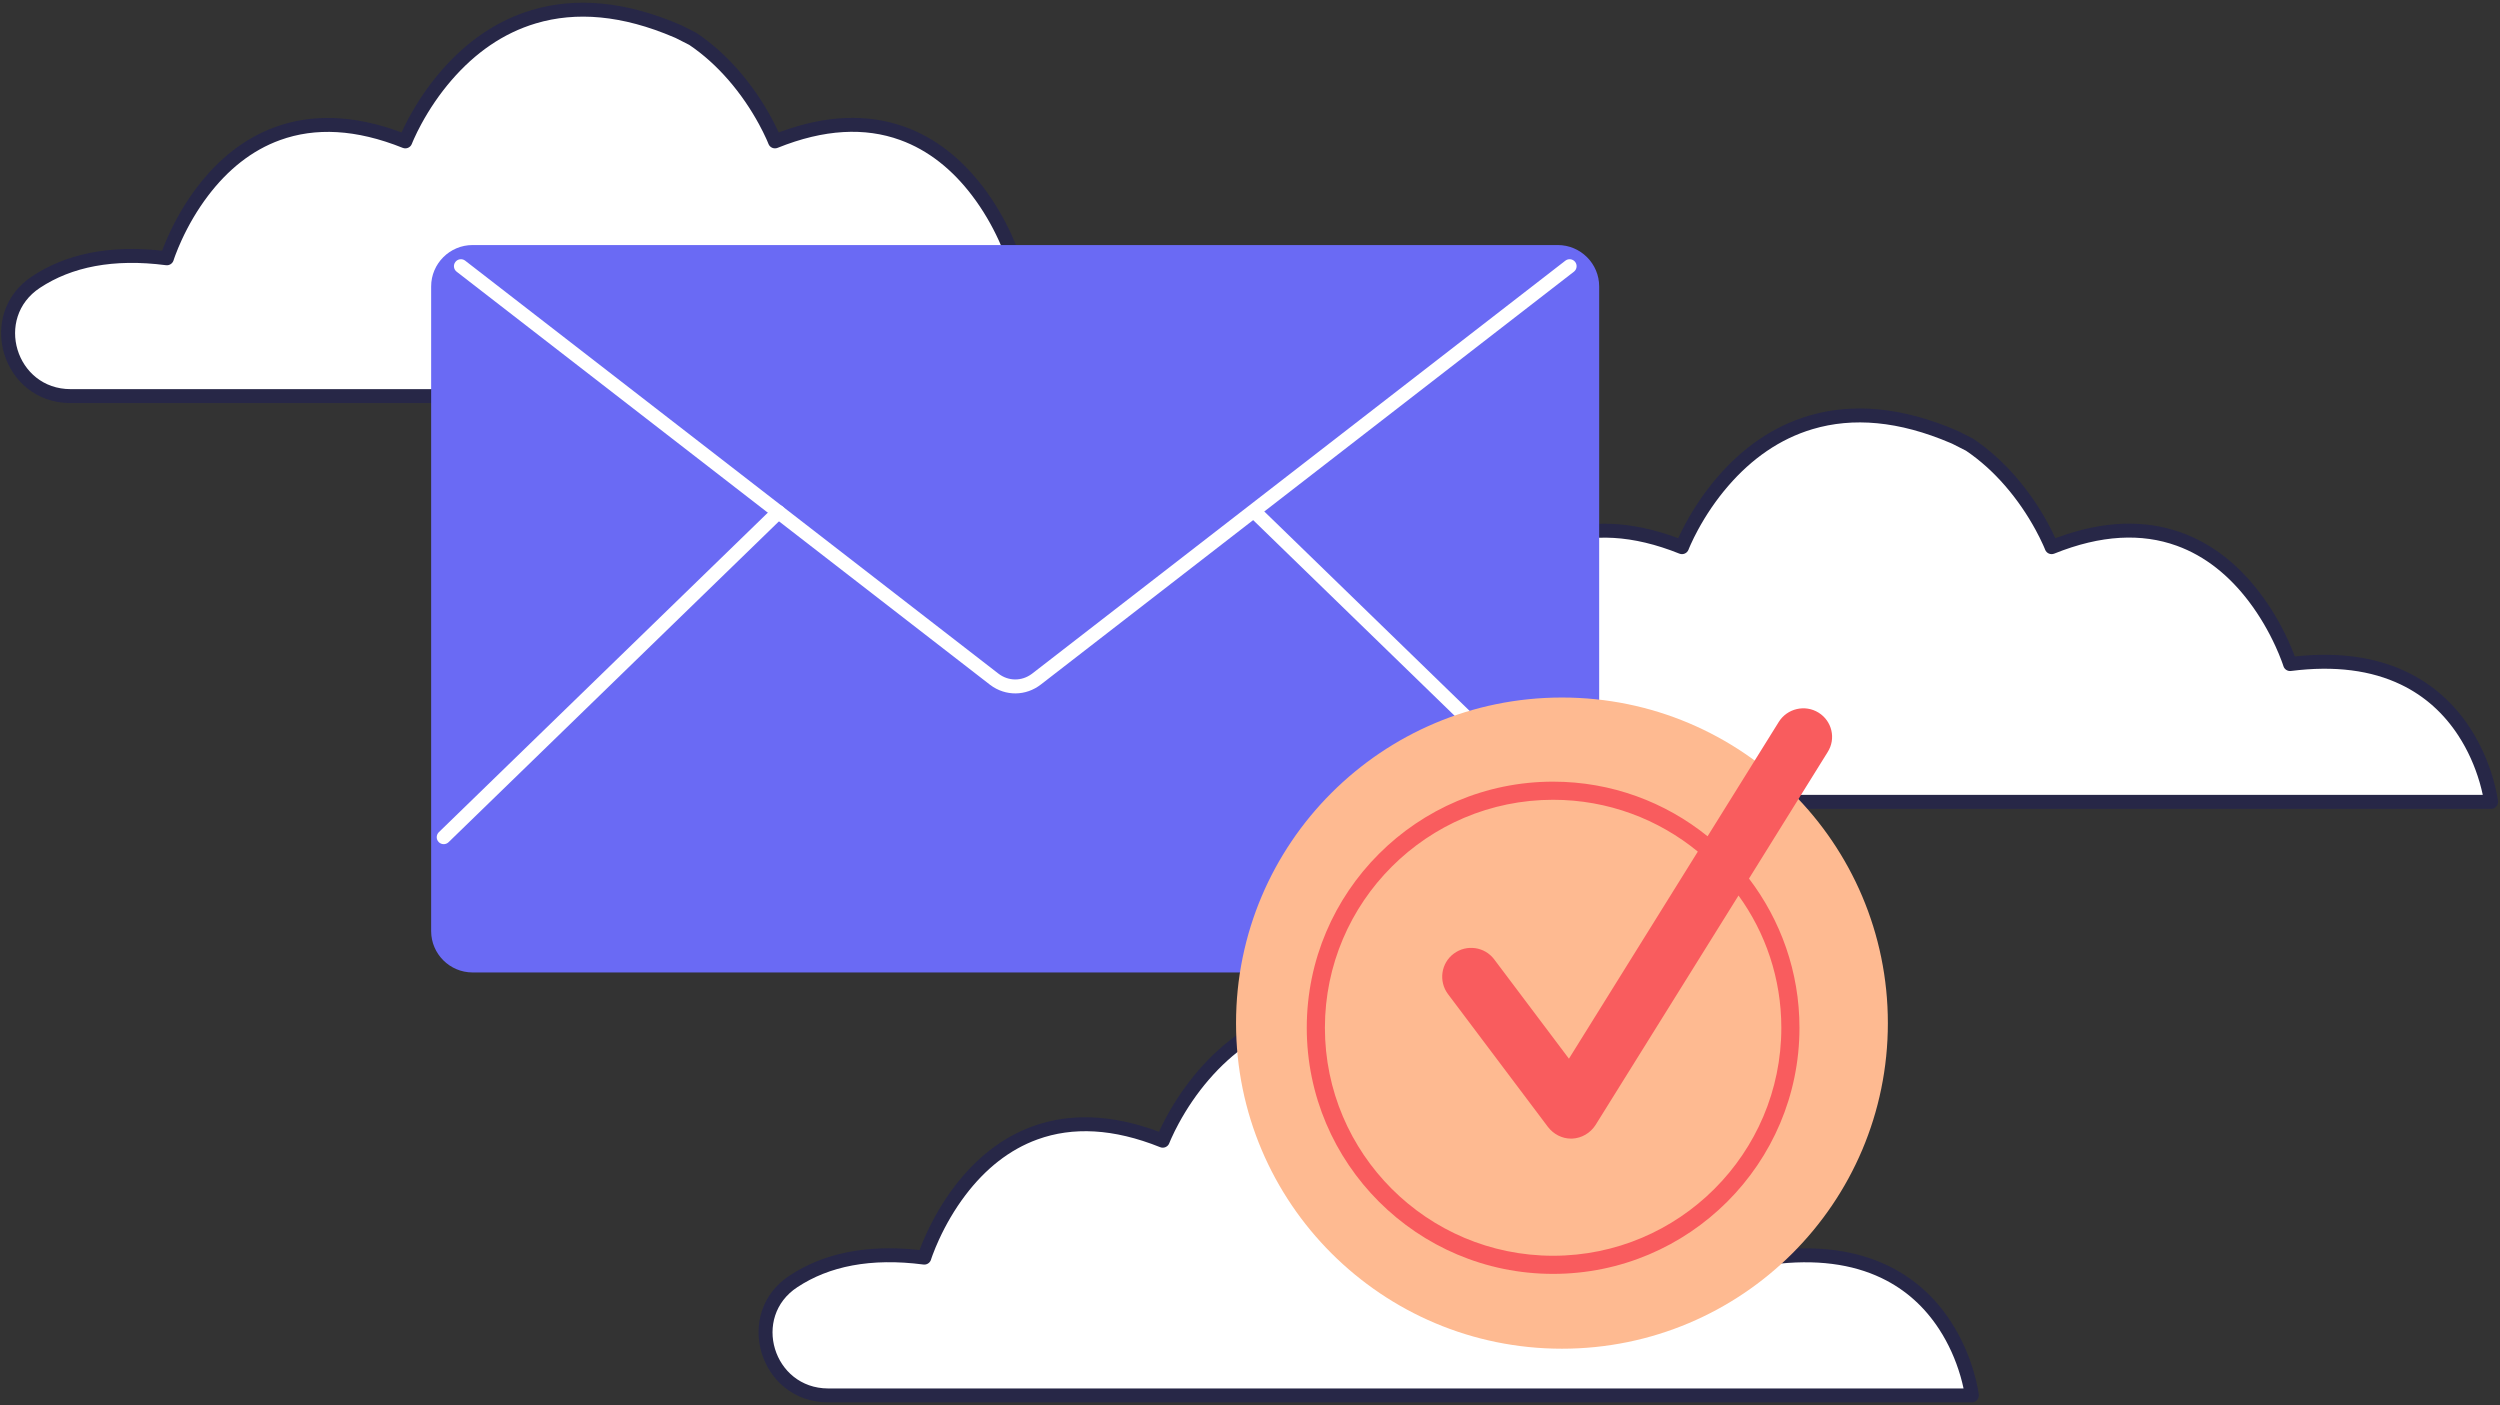 <svg width="322" height="181" viewBox="0 0 322 181" fill="none" xmlns="http://www.w3.org/2000/svg">
      <rect x="0" y="0" width="322" height="181" fill="#333333" stroke="none"/>
      <path
        fillRule="evenodd"
        clipRule="evenodd"
        d="M4.655 36.321C8.461 33.807 13.884 32.28 21.494 33.268C21.494 33.268 29.015 8.902 52.206 18.212C52.206 18.212 61.824 -7.052 87.412 4.083L89.24 5.011C96.67 10.01 99.817 18.212 99.817 18.212C122.978 8.872 130.528 33.268 130.528 33.268C154.019 30.274 156.416 51.018 156.416 51.018H9.09C1.15 51.018 -1.996 40.691 4.655 36.321Z"
        fill="white"
      />
      <path
        fillRule="evenodd"
        clipRule="evenodd"
        d="M68.509 1.29C63.913 2.659 60.027 5.417 56.806 9.143C55.157 11.051 53.788 13.092 52.681 15.133L52.566 15.347C52.266 15.911 52.003 16.443 51.778 16.933L51.72 17.06L51.648 17.033C45.575 14.777 40.187 14.647 35.475 16.35C31.445 17.807 28.091 20.529 25.357 24.138C23.891 26.073 22.695 28.141 21.747 30.21L21.648 30.426C21.391 30.998 21.169 31.536 20.979 32.032L20.883 32.29L20.878 32.289C14.011 31.526 8.452 32.736 4.16 35.572C-3.23 40.427 0.251 51.916 9.09 51.916H156.416C156.953 51.916 157.37 51.448 157.309 50.915L157.292 50.783C157.268 50.615 157.229 50.376 157.171 50.074C157.047 49.429 156.876 48.714 156.65 47.945C156.005 45.752 155.046 43.558 153.709 41.505C151.701 38.423 149.017 35.941 145.571 34.287L145.383 34.198C141.495 32.382 136.796 31.687 131.229 32.282L131.14 32.291L131.112 32.215C130.885 31.608 130.606 30.934 130.273 30.208C129.323 28.138 128.126 26.069 126.66 24.133C123.922 20.52 120.568 17.795 116.538 16.338L116.365 16.277C111.754 14.659 106.502 14.792 100.603 16.947L100.299 17.06L100.324 17.112C100.052 16.513 99.723 15.847 99.333 15.131C98.221 13.089 96.845 11.048 95.191 9.14C93.565 7.264 91.751 5.618 89.742 4.266C89.711 4.246 89.68 4.227 89.647 4.21L87.819 3.283L87.771 3.26C80.588 0.134 74.169 -0.396 68.509 1.29ZM87.03 4.896L88.781 5.785L88.738 5.756C90.609 7.015 92.305 8.555 93.832 10.316C95.396 12.119 96.7 14.055 97.754 15.99C98.122 16.666 98.432 17.292 98.686 17.852L98.808 18.127C98.845 18.212 98.879 18.292 98.909 18.366L98.977 18.533C99.157 19.002 99.687 19.232 100.153 19.044C106.187 16.611 111.415 16.396 115.926 18.027C119.597 19.354 122.684 21.861 125.226 25.217C126.608 27.04 127.741 28.999 128.639 30.957C128.953 31.641 129.215 32.276 129.427 32.843L129.529 33.121C129.55 33.179 129.569 33.234 129.587 33.287L129.669 33.533C129.798 33.95 130.209 34.214 130.642 34.159C136.326 33.434 141.006 34.09 144.793 35.906C147.926 37.409 150.366 39.666 152.202 42.485C153.437 44.38 154.326 46.416 154.925 48.452L154.987 48.664C155.106 49.084 155.207 49.485 155.292 49.863L155.347 50.12H9.09C2.031 50.12 -0.748 40.946 5.149 37.071C9.221 34.381 14.588 33.277 21.379 34.158C21.795 34.212 22.19 33.972 22.336 33.584L22.409 33.363L22.463 33.206C22.492 33.123 22.524 33.034 22.559 32.94L22.595 32.843C22.806 32.276 23.068 31.642 23.381 30.958C24.278 29.001 25.409 27.044 26.79 25.222C29.329 21.87 32.414 19.366 36.086 18.039C40.598 16.408 45.83 16.62 51.871 19.045C52.338 19.232 52.867 19 53.046 18.531L53.114 18.363L53.179 18.209C53.225 18.1 53.277 17.98 53.336 17.851C53.587 17.291 53.896 16.664 54.262 15.989C55.31 14.055 56.608 12.12 58.167 10.317C61.178 6.833 64.785 4.273 69.022 3.011C74.202 1.468 80.111 1.933 86.821 4.806L87.03 4.896Z"
        fill="#272747"
      />
      <path
        fillRule="evenodd"
        clipRule="evenodd"
        d="M102.214 165.033C106.019 162.519 111.442 160.992 119.053 161.98C119.053 161.98 126.573 137.615 149.764 146.924C149.764 146.924 159.382 121.66 184.97 132.795L186.798 133.723C194.229 138.722 197.375 146.924 197.375 146.924C220.536 137.585 228.086 161.98 228.086 161.98C251.577 158.987 253.974 179.731 253.974 179.731H106.648C98.708 179.701 95.562 169.374 102.214 165.033Z"
        fill="white"
      />
      <path
        fillRule="evenodd"
        clipRule="evenodd"
        d="M166.067 130.002C161.471 131.371 157.585 134.129 154.364 137.855C152.715 139.763 151.346 141.804 150.239 143.846L150.124 144.059C149.824 144.624 149.561 145.155 149.336 145.645L149.278 145.772L149.206 145.745C143.133 143.489 137.745 143.359 133.033 145.063C129.003 146.519 125.649 149.241 122.915 152.85C121.449 154.785 120.253 156.854 119.305 158.923L119.207 159.139C118.949 159.71 118.727 160.248 118.537 160.745L118.441 161.002L118.436 161.001C111.569 160.238 106.01 161.448 101.718 164.284C94.327 169.107 97.808 180.595 106.645 180.629L253.974 180.629C254.511 180.629 254.928 180.161 254.867 179.628L254.85 179.495C254.826 179.327 254.787 179.088 254.729 178.786C254.605 178.142 254.434 177.426 254.208 176.658C253.563 174.464 252.604 172.27 251.267 170.218C249.259 167.136 246.575 164.653 243.129 163L242.941 162.911C239.053 161.094 234.354 160.399 228.787 160.994L228.698 161.004L228.67 160.928C228.443 160.321 228.164 159.646 227.831 158.921C226.881 156.851 225.684 154.781 224.218 152.845C221.48 149.232 218.126 146.507 214.096 145.051L213.923 144.989C209.312 143.371 204.06 143.504 198.161 145.66L197.857 145.772L197.882 145.825C197.61 145.225 197.281 144.559 196.891 143.843C195.778 141.802 194.403 139.76 192.749 137.852C191.123 135.977 189.309 134.33 187.3 132.978C187.269 132.958 187.238 132.939 187.205 132.923L185.377 131.995L185.329 131.972C178.146 128.846 171.727 128.316 166.067 130.002ZM184.588 133.609L186.339 134.498L186.296 134.468C188.167 135.727 189.864 137.267 191.39 139.028C192.954 140.832 194.258 142.767 195.312 144.702C195.68 145.378 195.99 146.004 196.244 146.565L196.366 146.839C196.403 146.925 196.437 147.004 196.467 147.078L196.535 147.245C196.715 147.714 197.245 147.945 197.711 147.757C203.745 145.323 208.973 145.108 213.484 146.739C217.155 148.067 220.242 150.574 222.784 153.929C224.166 155.753 225.299 157.711 226.197 159.669C226.511 160.354 226.773 160.988 226.985 161.556L227.087 161.834C227.108 161.891 227.127 161.947 227.145 161.999L227.227 162.246C227.356 162.662 227.767 162.926 228.2 162.871C233.884 162.147 238.564 162.802 242.351 164.619C245.484 166.122 247.924 168.379 249.76 171.198C250.995 173.093 251.884 175.128 252.483 177.164L252.545 177.376C252.684 177.867 252.798 178.331 252.89 178.763L252.904 178.832L106.648 178.833C99.59 178.806 96.811 169.631 102.705 165.785C106.779 163.093 112.146 161.989 118.937 162.871C119.353 162.925 119.748 162.684 119.894 162.296L119.967 162.075L120.021 161.918C120.05 161.835 120.082 161.747 120.117 161.652L120.153 161.556C120.364 160.988 120.626 160.354 120.939 159.67C121.836 157.714 122.967 155.756 124.348 153.934C126.888 150.583 129.972 148.079 133.644 146.751C138.156 145.12 143.388 145.332 149.429 147.757C149.896 147.944 150.425 147.713 150.604 147.243L150.672 147.076L150.737 146.921C150.783 146.812 150.835 146.693 150.894 146.563C151.145 146.003 151.454 145.377 151.82 144.701C152.868 142.767 154.166 140.832 155.725 139.029C158.736 135.545 162.343 132.986 166.581 131.723C171.76 130.18 177.669 130.646 184.379 133.519L184.588 133.609Z"
        fill="#272747"
      />
      <path
        fillRule="evenodd"
        clipRule="evenodd"
        d="M169.09 88.584C172.895 86.07 178.318 84.543 185.929 85.531C185.929 85.531 193.449 61.166 216.64 70.475C216.64 70.475 226.258 45.211 251.846 56.346L253.674 57.274C261.105 62.273 264.251 70.475 264.251 70.475C287.412 61.136 294.963 85.531 294.963 85.531C318.453 82.538 320.85 103.281 320.85 103.281H173.554C165.584 103.281 162.438 92.954 169.09 88.584Z"
        fill="white"
      />
      <path
        fillRule="evenodd"
        clipRule="evenodd"
        d="M232.943 53.553C228.347 54.922 224.462 57.68 221.24 61.406C219.591 63.314 218.222 65.355 217.115 67.397L217.001 67.61C216.7 68.174 216.438 68.706 216.213 69.196L216.155 69.323L216.082 69.296C210.01 67.04 204.621 66.91 199.909 68.613C195.879 70.07 192.526 72.792 189.791 76.401C188.325 78.336 187.129 80.404 186.181 82.473L186.083 82.689C185.826 83.261 185.603 83.799 185.414 84.296L185.317 84.553L185.313 84.552C178.445 83.789 172.886 84.999 168.594 87.835C161.199 92.694 164.692 104.179 173.554 104.179H320.85C321.387 104.179 321.805 103.712 321.743 103.178L321.726 103.046C321.703 102.878 321.664 102.639 321.606 102.337C321.482 101.693 321.311 100.977 321.085 100.209C320.439 98.015 319.48 95.821 318.143 93.769C316.135 90.686 313.452 88.204 310.005 86.55L309.818 86.462C305.929 84.645 301.23 83.95 295.663 84.545L295.574 84.555L295.546 84.479C295.319 83.871 295.041 83.197 294.708 82.471C293.758 80.401 292.561 78.332 291.094 76.396C288.357 72.783 285.002 70.058 280.972 68.601L280.8 68.54C276.188 66.922 270.936 67.055 265.037 69.21L264.734 69.323L264.758 69.376C264.487 68.776 264.157 68.11 263.767 67.394C262.655 65.352 261.28 63.311 259.626 61.403C257.999 59.528 256.186 57.881 254.176 56.529C254.146 56.509 254.114 56.49 254.081 56.474L252.254 55.546L252.205 55.523C245.022 52.397 238.603 51.867 232.943 53.553ZM251.464 57.16L253.215 58.049L253.172 58.019C255.043 59.278 256.74 60.818 258.267 62.579C259.83 64.382 261.134 66.318 262.188 68.253C262.556 68.929 262.867 69.555 263.12 70.116L263.242 70.39C263.279 70.476 263.313 70.555 263.344 70.629L263.412 70.796C263.591 71.265 264.121 71.495 264.587 71.307C270.621 68.874 275.849 68.659 280.36 70.29C284.032 71.618 287.118 74.124 289.661 77.48C291.042 79.303 292.175 81.262 293.074 83.22C293.388 83.904 293.65 84.539 293.862 85.106L293.963 85.385C293.984 85.442 294.003 85.498 294.022 85.55L294.104 85.796C294.233 86.213 294.643 86.477 295.076 86.422C300.76 85.698 305.441 86.353 309.227 88.169C312.361 89.673 314.8 91.93 316.637 94.748C317.871 96.643 318.761 98.679 319.36 100.715L319.421 100.927C319.56 101.418 319.675 101.882 319.767 102.313L319.781 102.383L173.554 102.383C166.471 102.383 163.682 93.212 169.584 89.335C173.655 86.644 179.022 85.54 185.813 86.422C186.229 86.476 186.624 86.235 186.77 85.847L186.844 85.626L186.898 85.469C186.927 85.386 186.959 85.297 186.993 85.203L187.029 85.106C187.241 84.539 187.502 83.905 187.816 83.221C188.712 81.264 189.844 79.307 191.225 77.485C193.764 74.134 196.849 71.629 200.521 70.302C205.033 68.671 210.264 68.883 216.305 71.308C216.772 71.495 217.302 71.264 217.481 70.794L217.548 70.627L217.613 70.472C217.659 70.363 217.712 70.243 217.77 70.114C218.022 69.554 218.33 68.927 218.696 68.252C219.745 66.318 221.043 64.383 222.601 62.58C225.613 59.096 229.219 56.537 233.457 55.274C238.637 53.731 244.545 54.197 251.256 57.069L251.464 57.16Z"
        fill="#272747"
      />
      <path
        fillRule="evenodd"
        clipRule="evenodd"
        d="M200.64 125.252H60.865C57.929 125.252 55.532 122.858 55.532 119.924V36.89C55.532 33.956 57.929 31.562 60.865 31.562H200.64C203.577 31.562 205.974 33.956 205.974 36.89V119.924C205.974 122.858 203.577 125.252 200.64 125.252Z"
        fill="#6A6AF4"
      />
      <path
        fillRule="evenodd"
        clipRule="evenodd"
        d="M201.618 33.576C202.01 33.272 202.575 33.343 202.879 33.735C203.171 34.112 203.117 34.648 202.763 34.959L202.719 34.995L134.078 88.154C132.136 89.671 129.516 89.695 127.555 88.229L127.461 88.156L58.816 34.995C58.424 34.691 58.352 34.127 58.657 33.735C58.949 33.358 59.482 33.278 59.872 33.542L59.918 33.576L128.565 86.739C129.861 87.752 131.578 87.772 132.894 86.798L132.974 86.737L201.618 33.576Z"
        fill="white"
      />
      <path
        fillRule="evenodd"
        clipRule="evenodd"
        d="M99.639 65.311C99.995 64.965 100.564 64.973 100.91 65.329C101.243 65.67 101.249 66.208 100.934 66.556L100.893 66.599L57.776 108.475C57.42 108.821 56.851 108.813 56.505 108.457C56.173 108.116 56.167 107.578 56.482 107.23L56.523 107.187L99.639 65.311Z"
        fill="white"
      />
      <path
        fillRule="evenodd"
        clipRule="evenodd"
        d="M160.985 65.329C161.317 64.987 161.855 64.966 162.212 65.271L162.256 65.311L205.372 107.187C205.728 107.533 205.736 108.102 205.39 108.457C205.058 108.799 204.52 108.82 204.162 108.515L204.119 108.475L161.003 66.599C160.647 66.253 160.639 65.684 160.985 65.329Z"
        fill="white"
      />
      <path
        fillRule="evenodd"
        clipRule="evenodd"
        d="M201.18 173.714C224.363 173.714 243.157 154.938 243.157 131.778C243.157 108.617 224.363 89.841 201.18 89.841C177.996 89.841 159.202 108.617 159.202 131.778C159.202 154.938 177.996 173.714 201.18 173.714Z"
        fill="#FEBA91"
      />
      <path
        fillRule="evenodd"
        clipRule="evenodd"
        d="M234.229 91.787C232.491 90.71 230.184 91.248 229.105 92.984L219.936 107.712C214.483 103.311 207.562 100.677 200.041 100.677C182.543 100.677 168.311 114.895 168.311 132.376C168.311 149.857 182.543 164.076 200.041 164.076C217.539 164.076 231.772 149.857 231.772 132.376C231.772 125.163 229.345 118.517 225.27 113.159L235.397 96.876C236.506 95.14 235.966 92.865 234.229 91.787ZM229.435 132.376C229.435 148.57 216.251 161.741 200.041 161.741C183.832 161.741 170.648 148.57 170.648 132.376C170.648 116.183 183.832 103.012 200.041 103.012C207.112 103.012 213.614 105.526 218.678 109.687L202.079 136.357L192.461 123.576C191.232 121.93 188.895 121.6 187.247 122.828C185.599 124.055 185.27 126.39 186.498 128.036L199.382 145.158C200.101 146.086 201.18 146.654 202.348 146.654C202.408 146.654 202.468 146.654 202.498 146.654C203.727 146.595 204.835 145.936 205.494 144.918L223.921 115.344C227.397 120.134 229.435 126.031 229.435 132.376Z"
        fill="#F95C5E"
      />
</svg>

